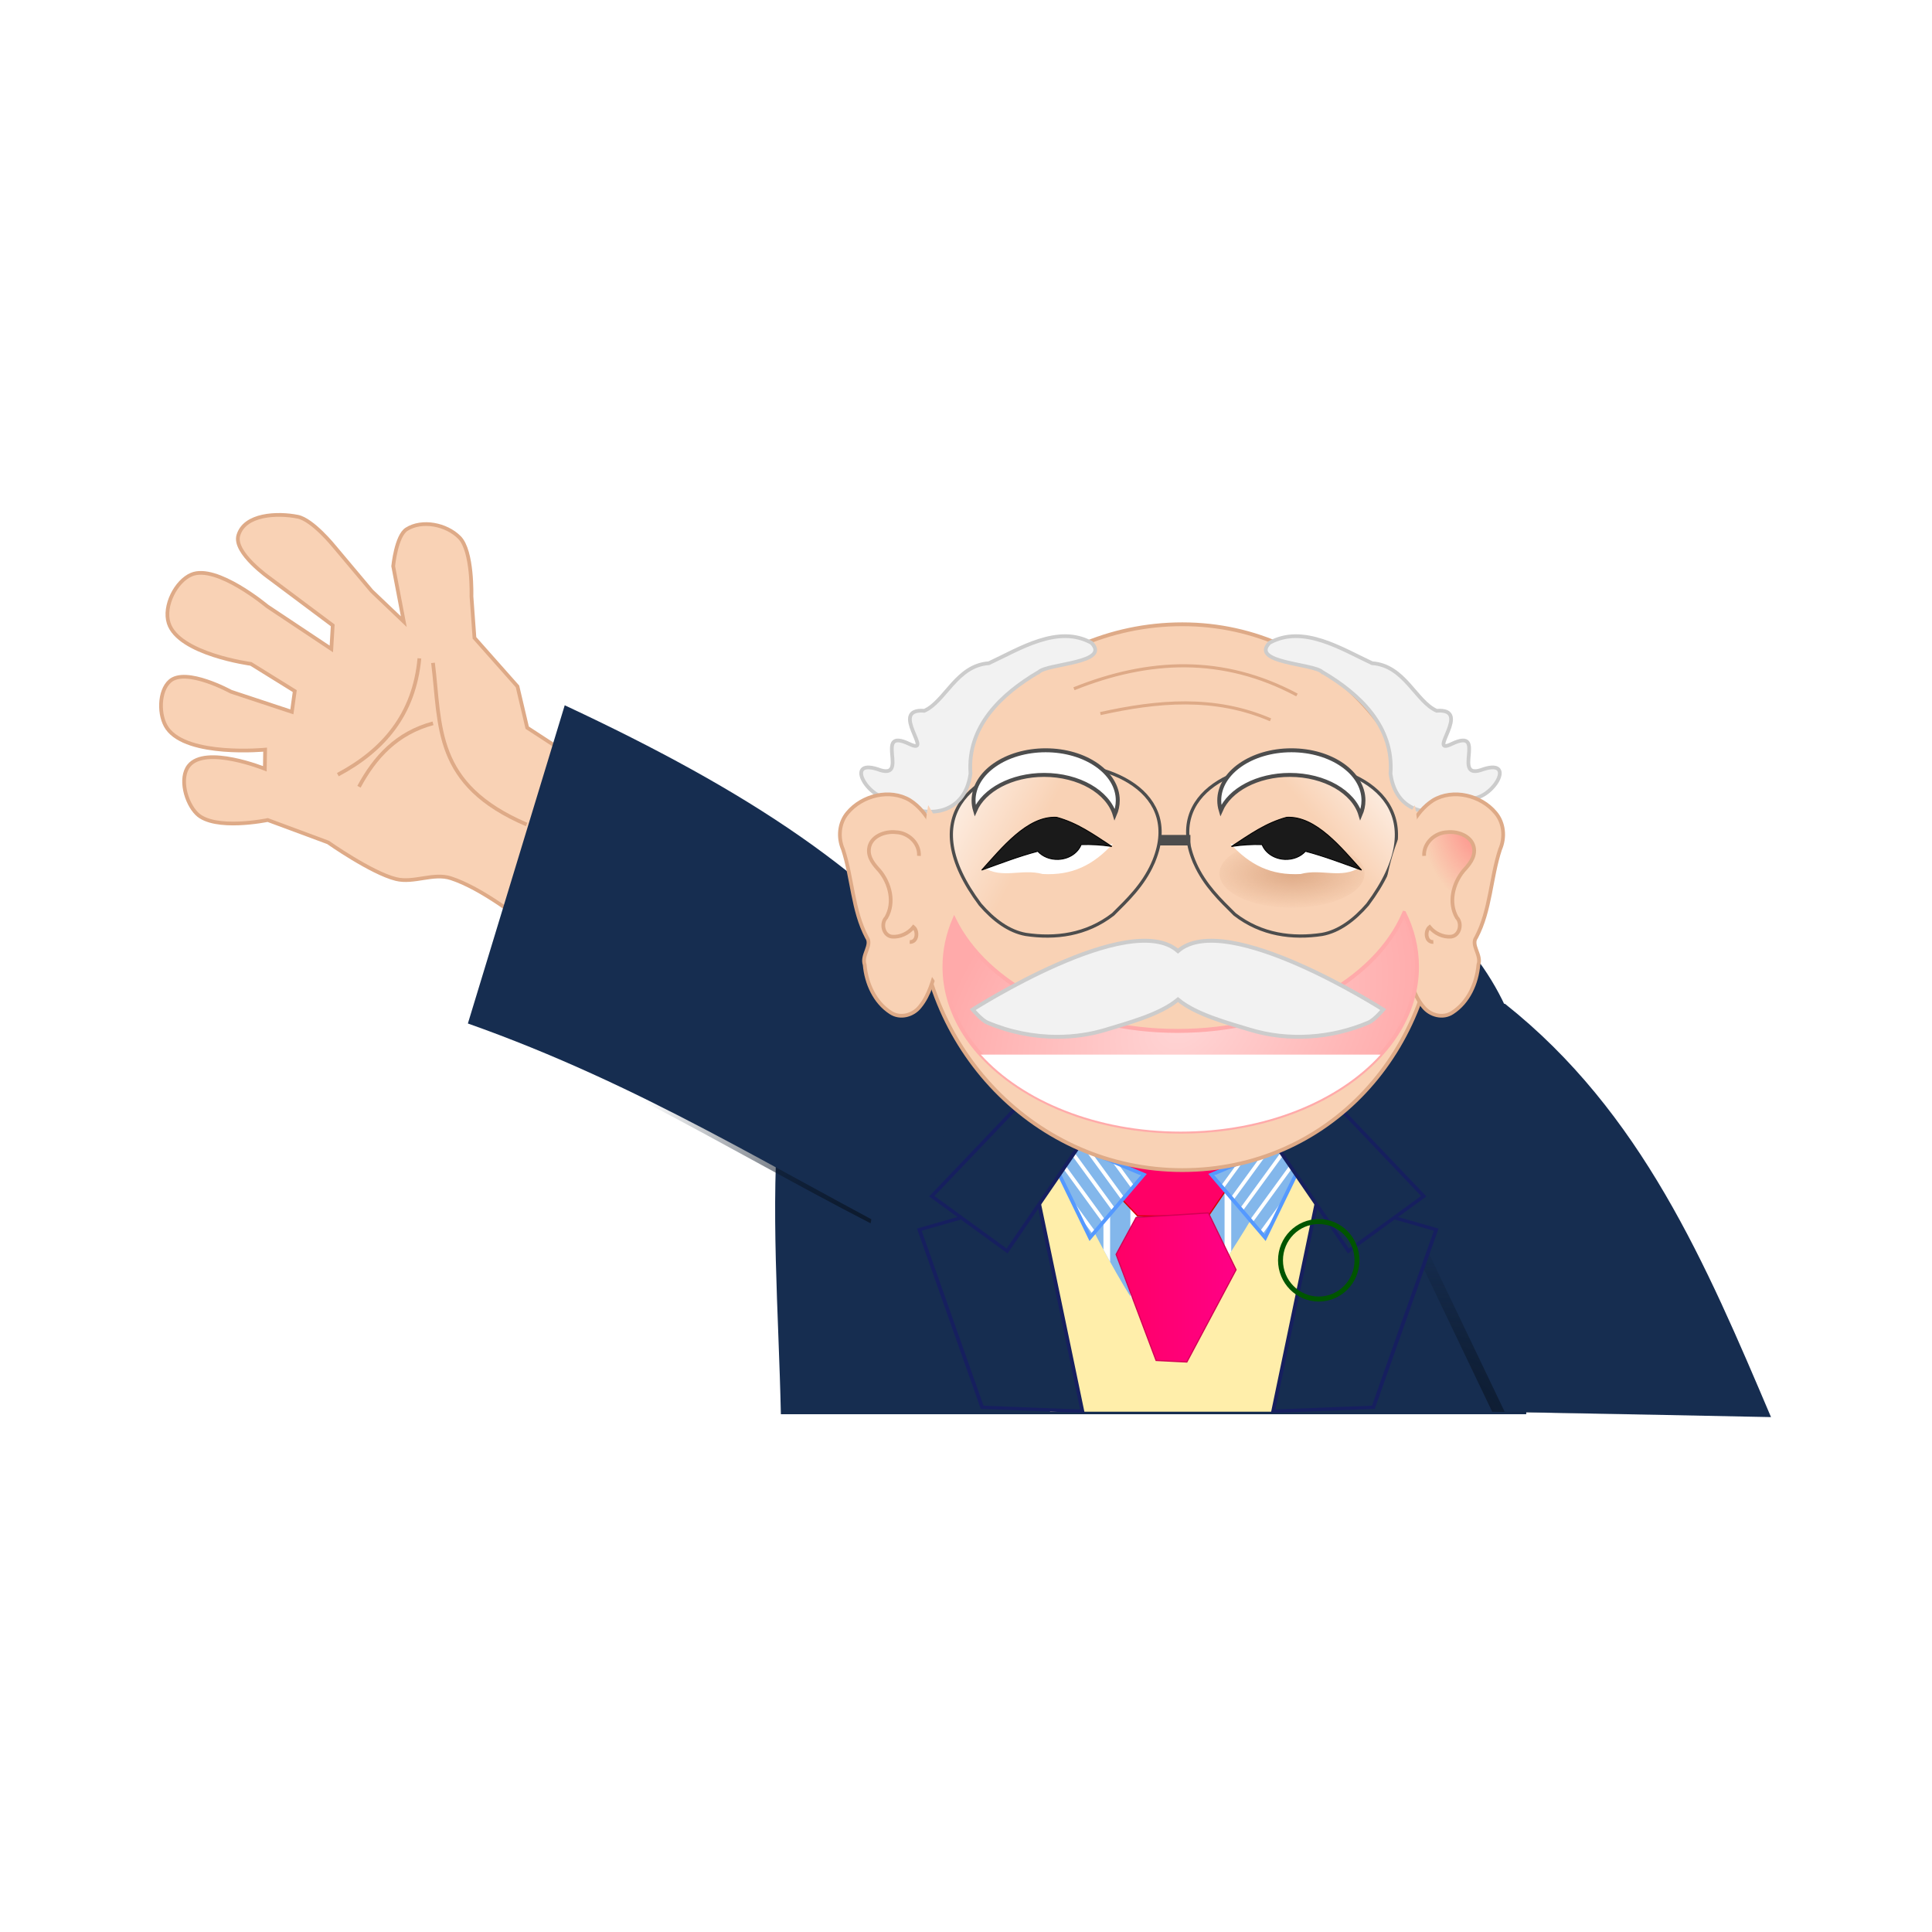 <svg:svg xmlns:dc="http://purl.org/dc/elements/1.1/" xmlns:ns1="http://sodipodi.sourceforge.net/DTD/sodipodi-0.dtd" xmlns:ns2="http://www.inkscape.org/namespaces/inkscape" xmlns:ns3="http://www.w3.org/1999/xlink" xmlns:ns5="http://creativecommons.org/ns#" xmlns:rdf="http://www.w3.org/1999/02/22-rdf-syntax-ns#" xmlns:svg="http://www.w3.org/2000/svg" height="1556.999" id="svg2" version="1.1" viewBox="21.681 -79.38 1556.999 1556.999" width="1556.999" ns1:docname="velhote.svg" ns2:version="0.48.1 r9760">
  <svg:defs id="defs6">
    <svg:linearGradient id="linearGradient4818" ns2:collect="always">
      <svg:stop id="stop4820" offset="0" style="stop-color:#deaa87" />
      <svg:stop id="stop4822" offset="1" style="stop-color:#deaa87;stop-opacity:0" />
    </svg:linearGradient>
    <svg:linearGradient id="linearGradient4605" ns2:collect="always">
      <svg:stop id="stop4607" offset="0" style="stop-color:#0b1728" />
      <svg:stop id="stop4609" offset="1" style="stop-color:#0b1728;stop-opacity:0" />
    </svg:linearGradient>
    <svg:linearGradient id="linearGradient4102">
      <svg:stop id="stop4104" offset="0" style="stop-color:#ff8080" />
      <svg:stop id="stop4106" offset="1" style="stop-color:#ff8080;stop-opacity:0" />
    </svg:linearGradient>
    <svg:clipPath clipPathUnits="userSpaceOnUse" id="clipPath4346-2">
      <svg:path d="m-6893.4-2107c-18.863 25.694 567.19 581.08 701.42 577.71 355.58-185.85 535.39-371.7 806.63-557.56z" id="path4348-6" style="stroke:#000000;stroke-width:2.921px;fill:#ffffff" ns1:nodetypes="cccc" ns2:connector-curvature="0" />
    </svg:clipPath>
    <svg:clipPath clipPathUnits="userSpaceOnUse" id="clipPath4522">
      <svg:path d="m3.194 915.64 35.665 8.52-9.348-52.1z" id="path4524" style="stroke:#000000;stroke-width:.549px;fill:none" ns2:connector-curvature="0" />
    </svg:clipPath>
    <svg:radialGradient cx="-.756" cy="970.18" gradientTransform="matrix(.528 -1.08 .97 .474 -987.86 449.86)" gradientUnits="userSpaceOnUse" id="radialGradient4639" r="135.34" ns2:collect="always" ns3:href="#linearGradient4605" />
    <svg:radialGradient cx="-3809.3" cy="-1691.7" gradientTransform="matrix(-2.59 .179 -.242 -3.492 -13984 -7051.5)" gradientUnits="userSpaceOnUse" id="radialGradient4649" r="52.851" ns2:collect="always" ns3:href="#linearGradient4102" />
    <svg:linearGradient gradientTransform="translate(-556.45 1075.3)" gradientUnits="userSpaceOnUse" id="linearGradient4654" x1="1477.1" x2="1574.7" y1="-117.1" y2="-117.1" ns2:collect="always">
      <svg:stop id="stop4576" offset="0" style="stop-color:#ff0066" />
      <svg:stop id="stop4578" offset="1" style="stop-color:#ff0086" />
    </svg:linearGradient>
    <svg:radialGradient cx="-4335.2" cy="-1415.9" gradientTransform="matrix(-.356 .265 -.201 -.27 -853.54 1513.1)" gradientUnits="userSpaceOnUse" id="radialGradient4663" r="491.26" ns2:collect="always">
      <svg:stop id="stop4259" offset="0" style="stop-color:#ffd5d5" />
      <svg:stop id="stop4261" offset="1" style="stop-color:#ffaaaa" />
    </svg:radialGradient>
    <svg:linearGradient gradientTransform="matrix(.391 0 0 .391 2667.4 1297.8)" gradientUnits="userSpaceOnUse" id="linearGradient4685" x1="-3848.7" x2="-4039.2" y1="-1971.2" y2="-1812.7" ns2:collect="always">
      <svg:stop id="stop4187" offset="0" style="stop-color:#ffffff" />
      <svg:stop id="stop4189" offset="1" style="stop-color:#ffffff;stop-opacity:0" />
    </svg:linearGradient>
    <svg:linearGradient gradientTransform="matrix(.391 0 0 .391 2667.4 1297.8)" gradientUnits="userSpaceOnUse" id="linearGradient4688" x1="-4900.2" x2="-4637.4" y1="-1930" y2="-1790.6" ns2:collect="always">
      <svg:stop id="stop4203" offset="0" style="stop-color:#ffffff" />
      <svg:stop id="stop4205" offset="1" style="stop-color:#ffffff;stop-opacity:0" />
    </svg:linearGradient>
    <svg:radialGradient cx="516.21" cy="1084.9" gradientTransform="matrix(1.492 0 0 1.337 408.51 -369.24)" gradientUnits="userSpaceOnUse" id="radialGradient4723" r="122.26" ns2:collect="always" ns3:href="#linearGradient4605" />
    <svg:radialGradient cx="869.24" cy="599.73" gradientTransform="matrix(1.163 0 0 .482 -141.25 310.63)" gradientUnits="userSpaceOnUse" id="radialGradient4824" r="59.936" ns2:collect="always" ns3:href="#linearGradient4818" />
    <svg:filter id="filter4826" ns2:collect="always">
      <svg:feGaussianBlur id="feGaussianBlur4828" stdDeviation="0.429" ns2:collect="always" />
    </svg:filter>
  </svg:defs>
  <ns1:namedview bordercolor="#666666" borderopacity="1" gridtolerance="10" guidetolerance="10" id="namedview4" objecttolerance="10" pagecolor="#ffffff" showgrid="false" ns2:current-layer="svg2" ns2:cx="891.15127" ns2:cy="528.65082" ns2:pageopacity="0" ns2:pageshadow="2" ns2:window-height="1007" ns2:window-maximized="1" ns2:window-width="1920" ns2:window-x="0" ns2:window-y="24" ns2:zoom="0.64348959" />
  <svg:path d="m509.41 720.75s-76.314-76.564-124.27-92.336c-14.16-4.657-29.934 4.179-44.355 0.607-19.826-4.912-54.703-29.493-54.703-29.493l-48.649-18.055s-42.948 8.96-57.122-5.051c-8.884-8.782-14.323-28.735-6.497-38.649 13.365-16.93 61.304 2.402 61.304 2.402l0.219-15.412s-62.566 6.053-78.915-17.209c-7.08-10.074-6.87-30.105 2.198-38.048 12.962-11.353 49.198 8.543 49.198 8.543l49.089 16.249 2.31-16.736-35.332-21.91s-58.28-7.811-66.26-32.863c-4.411-13.848 5.857-33.893 18.377-39.133 20.325-8.507 60.976 25.519 60.976 25.519l51.732 34.43 1.099-19.024-50.852-38.042s-29.28-20.419-25.207-34.433c5.031-17.311 31.54-18.317 47.875-15.056 12.069 2.41 29.498 24.078 29.498 24.078l30.16 35.877 25.817 24.595-8.54-44.704s2.353-24.386 10.783-29.741c12.402-7.877 32.06-4.027 42.594 6.618 10.853 10.967 9.69 47.318 9.69 47.318l2.424 33.592 34.673 39.128 7.817 33.231 144.96 94.502z" id="path4764" style="stroke:#deaa87;stroke-width:3;fill:#f9d2b5" ns1:nodetypes="caaccaaccaaccccaaccccaaccccaacccccc" ns2:connector-curvature="0" />
  <svg:g id="g4787" transform="translate(17.588 22.508)">
    <svg:path d="m353.05 432.33c6.361 51.131 0.104 97.956 75.48 130.26" id="path4781" style="stroke:#deaa87;stroke-width:3;fill:#f9d2b5" ns1:nodetypes="cc" ns2:connector-curvature="0" />
    <svg:path d="m293.4 532.16c12.903-24.025 30.582-43.275 59.654-51.132" id="path4783" style="stroke:#deaa87;stroke-width:3;fill:#f9d2b5" ns1:nodetypes="cc" ns2:connector-curvature="0" />
    <svg:path d="m342.09 428.68c-4.206 45.413-29.129 74.253-65.741 93.741" id="path4785" style="stroke:#deaa87;stroke-width:3;fill:#f9d2b5" ns1:nodetypes="cc" ns2:connector-curvature="0" />
  </svg:g>
  <svg:path d="m947.02 577.3c-164.17 0-297.28 105.37-297.28 235.34-7.432 80.976-0.528 165.31 1.25 247.72h3.375 0.625 3.375 585.91 3.375 0.625 3.375c1.778-82.413 8.682-166.74 1.25-247.72 0-129.97-133.11-235.34-297.28-235.34-0.521 0-1.042 0.022-1.562 0.031-1.009-0.009-2.02-0.031-3.031-0.031-0.219 0-0.438-0.004-0.656 0-0.45 0-0.894 0.028-1.344 0.031-0.146 0-0.292 0.004-0.437 0-0.521-0.009-1.041-0.031-1.562-0.031z" id="rect4277" style="fill:#162d50" ns2:connector-curvature="0" />
  <svg:g id="g4635" transform="matrix(1.492 0 0 1.492 783.64 -414.92)">
    <svg:path d="m-15.51 748.67c-50.199-63.88-119.54-109.09-218.38-155.28l-52.311 171.88c94.015 33.225 165.75 79.179 245.78 120.4z" id="path4625" style="fill:url(#radialGradient4639)" ns1:nodetypes="ccccc" ns2:connector-curvature="0" />
    <svg:path d="m12.722 761.12c-50.2-63.87-119.54-109.08-218.38-155.27l-52.311 171.88c94.015 33.225 165.75 79.179 245.78 120.4z" id="path4591" style="fill:#162d50" ns1:nodetypes="ccccc" ns2:connector-curvature="0" />
  </svg:g>
  <svg:path d="m1235.6 735.73c117.73 92.036 156.5 210.84 203.28 326.92l-214.63-4.282-150.11-313.65z" id="path4595" style="fill:url(#radialGradient4723)" ns1:nodetypes="ccccc" ns2:connector-curvature="0" />
  <svg:path d="m1234.5 729.54c110.2 87.374 162.24 210.29 214.43 333.12l-214.63-4.282-150.11-313.65z" id="path4593" style="fill:#162d50" ns1:nodetypes="ccccc" ns2:connector-curvature="0" />
  <svg:g id="g4363" transform="matrix(.391 0 0 .28 3311.9 1303)">
    <svg:path d="m-5976.1-2108.7-170.96 3.918c-16.882 1.752-33.543 3.943-50.058 6.557-108.35 392.35-130.88 799.65-53.336 1224.3h486.98c88.652-396.92 77.457-798.16-11.915-1202.8-63.503-17.474-130.82-28.461-200.71-31.986z" id="path4298" style="fill:#ffeeaa" ns2:connector-curvature="0" />
    <svg:path d="m807.56-491.77c0 4.954 27.249 381.49 27.249 381.49l9.909-2.477 14.863-18.579 21.056-365.38-50.782 3.716z" id="path4350" style="fill:#ffffff" transform="matrix(2.559 0 0 2.559 -8154.3 -835.73)" ns2:connector-curvature="0" />
    <svg:g clip-path="url(#clipPath4346-2)" id="g4338" transform="matrix(.542 0 0 1.796 -2650.9 1663.4)">
      <svg:g id="g4328" transform="translate(-4459.3 -1572)">
        <svg:rect height="248.96" id="rect4311" style="fill:#83b7eb" transform="matrix(2.559 0 0 2.559 -8154.3 -835.73)" width="289.83" x="2233.2" y="97.799" />
        <svg:path d="m2253.1 97.812v248.94h9.906v-248.94h-9.906zm40 0v248.94h9.906v-248.94h-9.906zm40 0v248.94h9.906v-248.94h-9.906zm40 0v248.94h9.906v-248.94h-9.906zm40 0v248.94h9.906v-248.94h-9.906zm40 0v248.94h9.906v-248.94h-9.906zm40 0v248.94h9.906v-248.94h-9.906z" id="rect4313" style="fill:#ffffff" transform="matrix(2.559 0 0 2.559 -8154.3 -835.73)" ns2:connector-curvature="0" />
      </svg:g>
      <svg:g id="g4332" transform="translate(-3691.6 -1572)">
        <svg:rect height="248.96" id="rect4334" style="fill:#83b7eb" transform="matrix(2.559 0 0 2.559 -8154.3 -835.73)" width="289.83" x="2233.2" y="97.799" />
        <svg:path d="m2253.1 97.812v248.94h9.906v-248.94h-9.906zm40 0v248.94h9.906v-248.94h-9.906zm40 0v248.94h9.906v-248.94h-9.906zm40 0v248.94h9.906v-248.94h-9.906zm40 0v248.94h9.906v-248.94h-9.906zm40 0v248.94h9.906v-248.94h-9.906zm40 0v248.94h9.906v-248.94h-9.906z" id="path4336" style="fill:#ffffff" transform="matrix(2.559 0 0 2.559 -8154.3 -835.73)" ns2:connector-curvature="0" />
      </svg:g>
    </svg:g>
  </svg:g>
  <svg:path d="m933.57 844.84-18.579 30.965 23.533 24.772h56.975l18.579-27.249-14.863-28.488z" id="path4461" style="stroke:#d40000;stroke-width:1px;fill:#ff0066" ns1:nodetypes="ccccccc" ns2:connector-curvature="0" />
  <svg:g id="g4554" transform="matrix(1.492 0 0 1.492 408.51 -515.93)">
    <svg:g id="g4526" transform="translate(459.89 4.022)">
      <svg:g clip-path="url(#clipPath4522)" id="g4508" transform="matrix(-.987 .719 .719 .987 -756.42 17.378)">
        <svg:g id="g4475" transform="matrix(.064 0 0 .092 136.12 924.17)">
          <svg:rect height="248.96" id="rect4477" style="fill:#83b7eb" transform="matrix(2.559 0 0 2.559 -8154.3 -835.73)" width="289.83" x="2233.2" y="97.799" />
          <svg:path d="m2253.1 97.812v248.94h9.906v-248.94h-9.906zm40 0v248.94h9.906v-248.94h-9.906zm40 0v248.94h9.906v-248.94h-9.906zm40 0v248.94h9.906v-248.94h-9.906zm40 0v248.94h9.906v-248.94h-9.906zm40 0v248.94h9.906v-248.94h-9.906zm40 0v248.94h9.906v-248.94h-9.906z" id="path4479" style="fill:#ffffff" transform="matrix(2.559 0 0 2.559 -8154.3 -835.73)" ns2:connector-curvature="0" />
        </svg:g>
        <svg:g id="g4502" transform="matrix(.064 0 0 .092 175.01 924.17)">
          <svg:rect height="248.96" id="rect4504" style="fill:#83b7eb" transform="matrix(2.559 0 0 2.559 -8154.3 -835.73)" width="289.83" x="2233.2" y="97.799" />
          <svg:path d="m2253.1 97.812v248.94h9.906v-248.94h-9.906zm40 0v248.94h9.906v-248.94h-9.906zm40 0v248.94h9.906v-248.94h-9.906zm40 0v248.94h9.906v-248.94h-9.906zm40 0v248.94h9.906v-248.94h-9.906zm40 0v248.94h9.906v-248.94h-9.906zm40 0v248.94h9.906v-248.94h-9.906z" id="path4506" style="fill:#ffffff" transform="matrix(2.559 0 0 2.559 -8154.3 -835.73)" ns2:connector-curvature="0" />
        </svg:g>
      </svg:g>
      <svg:path d="m-101.37 923.04-29.062 34.044-28.231-58.123z" id="path4520" style="stroke:#5599ff;stroke-width:2.011;fill:none" ns2:connector-curvature="0" />
    </svg:g>
    <svg:g id="g4536" transform="matrix(-1 0 0 1 293.7 4.022)">
      <svg:g clip-path="url(#clipPath4522)" id="g4538" transform="matrix(-.987 .719 .719 .987 -756.42 17.378)">
        <svg:g id="g4540" transform="matrix(.064 0 0 .092 136.12 924.17)">
          <svg:rect height="248.96" id="rect4542" style="fill:#83b7eb" transform="matrix(2.559 0 0 2.559 -8154.3 -835.73)" width="289.83" x="2233.2" y="97.799" />
          <svg:path d="m2253.1 97.812v248.94h9.906v-248.94h-9.906zm40 0v248.94h9.906v-248.94h-9.906zm40 0v248.94h9.906v-248.94h-9.906zm40 0v248.94h9.906v-248.94h-9.906zm40 0v248.94h9.906v-248.94h-9.906zm40 0v248.94h9.906v-248.94h-9.906zm40 0v248.94h9.906v-248.94h-9.906z" id="path4544" style="fill:#ffffff" transform="matrix(2.559 0 0 2.559 -8154.3 -835.73)" ns2:connector-curvature="0" />
        </svg:g>
        <svg:g id="g4546" transform="matrix(.064 0 0 .092 175.01 924.17)">
          <svg:rect height="248.96" id="rect4548" style="fill:#83b7eb" transform="matrix(2.559 0 0 2.559 -8154.3 -835.73)" width="289.83" x="2233.2" y="97.799" />
          <svg:path d="m2253.1 97.812v248.94h9.906v-248.94h-9.906zm40 0v248.94h9.906v-248.94h-9.906zm40 0v248.94h9.906v-248.94h-9.906zm40 0v248.94h9.906v-248.94h-9.906zm40 0v248.94h9.906v-248.94h-9.906zm40 0v248.94h9.906v-248.94h-9.906zm40 0v248.94h9.906v-248.94h-9.906z" id="path4550" style="fill:#ffffff" transform="matrix(2.559 0 0 2.559 -8154.3 -835.73)" ns2:connector-curvature="0" />
        </svg:g>
      </svg:g>
      <svg:path d="m-101.37 923.04-29.062 34.044-28.231-58.123z" id="path4552" style="stroke:#5599ff;stroke-width:2.011;fill:none" ns2:connector-curvature="0" />
    </svg:g>
  </svg:g>
  <svg:g id="g4645" transform="matrix(1 0 0 .891 -555.02 1071.2)">
    <svg:path d="m1638.9-209.63 95.24 30.498-50.634 160.7-80.773 3.519z" id="path4641" style="stroke:#161f5f;stroke-width:3;fill:#162d50" ns2:connector-curvature="0" />
    <svg:path d="m1663.4-159.83 60.691-49.544-84.224-99.087-48.305 30.965z" id="path4643" style="stroke:#161f5f;stroke-width:3;fill:#162d50" ns2:connector-curvature="0" />
  </svg:g>
  <svg:g id="g4729" transform="matrix(-1 0 0 .891 2496.7 1071.2)">
    <svg:path d="m1638.9-209.63 95.24 30.498-50.634 160.7-80.773 3.519z" id="path4731" style="stroke:#161f5f;stroke-width:3;fill:#162d50" ns2:connector-curvature="0" />
    <svg:path d="m1663.4-159.83 60.691-49.544-84.224-99.087-48.305 30.965z" id="path4733" style="stroke:#161f5f;stroke-width:3;fill:#162d50" ns2:connector-curvature="0" />
  </svg:g>
  <svg:path d="m1180.1 646.22c0 121.47-87.948 217.38-205.61 217.38s-213.04-98.471-213.04-219.94 95.38-219.94 213.04-219.94 205.61 101.03 205.61 222.5z" id="path4047" style="stroke:#deaa87;stroke-width:3.048;fill:#f9d2b5" ns1:nodetypes="sssss" ns2:connector-curvature="0" />
  <svg:path d="m950.66 616.6c-7.981 17.667-20.327 29.31-31.951 40.873-21.516 16.678-46.601 19.772-70.364 16.194-13.544-2.407-26.047-11.68-36.737-24.111-106.38-142.24 189.95-148.07 139.05-32.956z" id="path4057" style="stroke:#4d4d4d;stroke-width:2.595;fill:url(#linearGradient4688)" ns1:nodetypes="ccccc" ns2:connector-curvature="0" />
  <svg:path d="m984.77 616.6c7.981 17.667 20.327 29.31 31.951 40.873 21.516 16.678 46.601 19.772 70.364 16.194 13.544-2.407 26.047-11.68 36.737-24.111 106.38-142.24-189.95-148.07-139.05-32.956z" id="path4059" style="stroke:#4d4d4d;stroke-width:2.595;fill:url(#linearGradient4685)" ns1:nodetypes="ccccc" ns2:connector-curvature="0" />
  <svg:path d="m956.49 597.73h24.537" id="path4061" style="stroke:#4d4d4d;stroke-width:8.465;fill:none" ns2:connector-curvature="0" />
  <svg:path d="m1087.2 462.12c30.43 17.827 57.93 44.085 55.094 81.97 4.669 35.014 38.83 37.768 62.647 19.869 18.209 3.228 39.848-32.122 12.423-23.522-27.335 10.741 4.065-34.493-25.715-20.3-21.039 10.072 17.282-28.984-12.176-26.706-16.877-7.46-25.797-36.497-51.982-38.321-24.61-11.443-55.646-31.439-82.739-16.407-15.748 16.31 35.103 16.596 42.448 23.418z" id="path4140" style="stroke:#cccccc;stroke-width:3;fill:#f2f2f2" ns2:connector-curvature="0" />
  <svg:path d="m858.89 462.12c-30.43 17.827-57.93 44.085-55.094 81.97-4.67 35.014-38.83 37.768-62.647 19.869-18.209 3.228-39.848-32.122-12.423-23.522 27.335 10.741-4.065-34.493 25.715-20.3 21.039 10.072-17.282-28.984 12.176-26.706 16.877-7.46 25.797-36.497 51.982-38.321 24.61-11.443 55.646-31.439 82.739-16.407 15.748 16.31-35.103 16.596-42.448 23.418z" id="path4148" style="stroke:#cccccc;stroke-width:3;fill:#f2f2f2" ns2:connector-curvature="0" />
  <svg:g id="g4122" transform="matrix(.391 0 0 .391 2667.4 1297.8)">
    <svg:g id="g4110" transform="translate(6.339 -6.339)">
      <svg:path d="m-3888.3-1755c13.735-41.428 30.894-86.825 69.346-111.43 41.314-24.517 98.626-10.095 128.54 25.936 17.65 20.75 20.045 51.009 9.305 75.542-19.48 59.462-19.569 124.89-49.086 181.03-11.938 16.263 11.624 36.37 4.427 56.649-3.193 37.84-20.664 77.083-53.306 98.22-19.679 13.273-46.528 5.936-60.508-12.078-19.846-24.076-27.278-55.507-35.835-84.869-15.869-64.74-25.805-132.11-19.095-198.79 1.27-10.208 3.132-20.378 6.213-30.207z" id="path4063" style="stroke:#deaa87;stroke-width:7.676;fill:#f9d2b5" ns2:connector-curvature="0" />
      <svg:path d="m-3837.6-1751.8c-1.525-26.321 21.978-47.806 47.358-48.754 22.847-2.609 53.014 8.496 55.657 34.46 1.91 18.352-10.59 32.653-22.043 45.204-21.52 26.367-31.251 65.302-13.583 96.209 11.663 11.925 6.252 37.014-11.566 39.354-16.74 1.528-34.084-6.757-44.528-19.719-9.877 8.199-8.244 31.495 7.721 30.731" id="path4073" style="stroke:#deaa87;stroke-width:7.676;fill:url(#radialGradient4649)" ns2:connector-curvature="0" />
    </svg:g>
    <svg:path d="m-3850.3-1862.7s15.847 96.505 15.847 142.09c0 45.582-22.186 209.68-22.186 209.68l-50.422 72.931c-15.964-151.78-25.364-289.21 56.76-424.69z" id="path4120" style="fill:#f9d2b5" ns1:nodetypes="csccc" ns2:connector-curvature="0" />
  </svg:g>
  <svg:g id="g4128" transform="matrix(-.391 0 0 .391 -735.76 1297.8)">
    <svg:g id="g4130" transform="translate(6.339 -6.339)">
      <svg:path d="m-3888.3-1755c13.735-41.428 30.894-86.825 69.346-111.43 41.314-24.517 98.626-10.095 128.54 25.936 17.65 20.75 20.045 51.009 9.305 75.542-19.48 59.462-19.569 124.89-49.086 181.03-11.938 16.263 11.624 36.37 4.427 56.649-3.193 37.84-20.664 77.083-53.306 98.22-19.679 13.273-46.528 5.936-60.508-12.078-19.846-24.076-27.278-55.507-35.835-84.869-15.869-64.74-25.805-132.11-19.095-198.79 1.27-10.208 3.132-20.378 6.213-30.207z" id="path4132" style="stroke:#deaa87;stroke-width:7.676;fill:#f9d2b5" ns2:connector-curvature="0" />
      <svg:path d="m-3837.6-1751.8c-1.525-26.321 21.978-47.806 47.358-48.754 22.847-2.609 53.014 8.496 55.657 34.46 1.91 18.352-10.59 32.653-22.043 45.204-21.52 26.367-31.251 65.302-13.583 96.209 11.663 11.925 6.252 37.014-11.566 39.354-16.74 1.528-34.084-6.757-44.528-19.719-9.877 8.199-8.244 31.495 7.721 30.731" id="path4134" style="stroke:#deaa87;stroke-width:7.676;fill:url(#radialGradient4649)" ns2:connector-curvature="0" />
    </svg:g>
    <svg:path d="m-3850.3-1862.7s15.847 96.505 15.847 142.09c0 45.582-22.186 209.68-22.186 209.68l-50.422 72.931c-15.964-151.78-25.364-289.21 56.76-424.69z" id="path4136" style="fill:#f9d2b5" ns1:nodetypes="csccc" ns2:connector-curvature="0" />
  </svg:g>
  <svg:path d="m927.67 599.73a58.436 27.392 0 1 1 -116.87 0 58.436 27.392 0 1 1 116.87 0z" id="path4830" style="filter:url(#filter4826);fill:url(#radialGradient4824)" transform="translate(193.67 24.943)" ns1:cx="869.23773" ns1:cy="599.72791" ns1:rx="58.43615" ns1:ry="27.391945" ns1:type="arc" />
  <svg:g id="g4173" transform="matrix(.35 .016 -.016 .35 3018.1 1310.3)">
    <svg:path d="m-5644.2-1700c47.554-15.346 94.365 8.247 136.54-22.218-24.379 4.958-25.555-21.297-48.183-21.008-8.072-18.447-35.322-41.094-59.835-41.094-19.401 0-64.997-7.635-75.303 4.944-44.699-9.595-74.877 29.815-118.22 16.616 47.656 47.762 97.728 69.574 165 62.759z" id="path4171" style="fill:#ffffff" ns1:nodetypes="cccsccc" ns2:connector-curvature="0" />
    <svg:path d="m-5682.2-1828.9c-47.554 15.346-81.688 42.463-123.86 72.927 24.379-4.958 47.74-7.228 70.368-7.517 8.072 18.447 28.983 31.586 53.496 31.586 19.401 0 36.472-8.212 46.779-20.791 44.699 9.595 87.554 24.064 130.9 37.263-47.656-47.762-110.41-120.28-177.68-113.47z" id="path4150" style="stroke:#000000;stroke-width:2.046px;fill:#1a1a1a" ns1:nodetypes="cccsccc" ns2:connector-curvature="0" />
  </svg:g>
  <svg:path d="m927.67 599.73a58.436 27.392 0 1 1 -116.87 0 58.436 27.392 0 1 1 116.87 0z" id="path4816" style="filter:url(#filter4826);fill:url(#radialGradient4824)" transform="translate(-4.325 24.943)" ns1:cx="869.23773" ns1:cy="599.72791" ns1:rx="58.43615" ns1:ry="27.391945" ns1:type="arc" />
  <svg:g id="g4209" transform="matrix(-.35 .016 .016 .35 -1086.3 1310.3)">
    <svg:path d="m-5644.2-1700c47.554-15.346 94.365 8.247 136.54-22.218-24.379 4.958-25.555-21.297-48.183-21.008-8.072-18.447-35.322-41.094-59.835-41.094-19.401 0-64.997-7.635-75.303 4.944-44.699-9.595-74.877 29.815-118.22 16.616 47.656 47.762 97.728 69.574 165 62.759z" id="path4211" style="fill:#ffffff" ns1:nodetypes="cccsccc" ns2:connector-curvature="0" />
    <svg:path d="m-5682.2-1828.9c-47.554 15.346-81.688 42.463-123.86 72.927 24.379-4.958 47.74-7.228 70.368-7.517 8.072 18.447 28.983 31.586 53.496 31.586 19.401 0 36.472-8.212 46.779-20.791 44.699 9.595 87.554 24.064 130.9 37.263-47.656-47.762-110.41-120.28-177.68-113.47z" id="path4213" style="stroke:#000000;stroke-width:2.046px;fill:#1a1a1a" ns1:nodetypes="cccsccc" ns2:connector-curvature="0" />
  </svg:g>
  <svg:path d="m1153.3 656.39c-23.362 54.961-96.267 95.044-182.56 95.044-83.445 0-154.32-37.509-180.03-89.677-5.112 12.016-7.875 24.744-7.875 37.919 0 73.42 85.258 132.93 190.41 132.93s190.38-59.508 190.38-132.93c0-15.149-3.629-29.721-10.312-43.285z" id="path4215" style="stroke:#ffaaaa;stroke-width:3.189;fill:url(#radialGradient4663)" ns2:connector-curvature="0" />
  <svg:path d="m1062.4 525.27c-32.098 0-58.125 18.102-58.125 40.406 0 2.821 0.426 5.561 1.219 8.219 7.176-16.646 29.365-28.781 55.656-28.781 28.052 0 51.45 13.787 56.906 32.156 1.585-3.676 2.438-7.559 2.438-11.594 0-22.304-25.996-40.406-58.094-40.406z" id="path4220" style="stroke:#4d4d4d;stroke-width:3.181;fill:#ffffff" ns2:connector-curvature="0" />
  <svg:path d="m864.4 525.27c-32.098 0-58.125 18.102-58.125 40.406 0 2.821 0.426 5.561 1.219 8.219 7.176-16.646 29.365-28.781 55.656-28.781 28.052 0 51.45 13.787 56.906 32.156 1.585-3.676 2.438-7.559 2.438-11.594 0-22.304-25.996-40.406-58.094-40.406z" id="path4225" style="stroke:#4d4d4d;stroke-width:3.181;fill:#ffffff" ns2:connector-curvature="0" />
  <svg:path d="m874.04 756.19c-19.421 0.043-38.965-3.905-56.844-11.58-4.555-1.955-11.599-10.358-11.599-10.358s126.67-81.143 165.4-47.185c38.738-33.947 165.4 47.185 165.4 47.185s-7.075 8.402-11.63 10.358c-30.111 12.926-64.951 15.308-95.954 5.79-16.413-5.039-43.344-12.051-57.815-24.24-14.466 12.199-41.425 19.198-57.846 24.24-12.595 3.867-25.822 5.761-39.11 5.79z" id="path4227" style="stroke:#cccccc;stroke-width:3.172;fill:#f2f2f2" ns2:connector-curvature="0" />
  <svg:path d="m812.11 770.54c33.728 37.288 93.262 62.062 161.09 62.062 67.829 0 127.37-24.777 161.09-62.062h-322.19z" id="path4244" style="fill:#ffffff" ns2:connector-curvature="0" />
  <svg:path d="m887.18 475.7c60.187-24.171 120.24-26.881 179.73 5.022" id="path4265" style="stroke:#deaa87;stroke-width:2.5;fill:none" ns1:nodetypes="cc" ns2:connector-curvature="0" />
  <svg:path d="m908.48 495.7c45.92-10.167 91.736-14.482 137.13 5.022" id="path4267" style="stroke:#deaa87;stroke-width:2.5;fill:none" ns1:nodetypes="cc" ns2:connector-curvature="0" />
  <svg:path d="m937.29 901.81-16.102 29.726 32.203 85.463 24.772 1.239 39.635-74.315-22.295-45.828z" id="path4463" style="stroke:#d40055;stroke-width:1px;fill:url(#linearGradient4654)" ns2:connector-curvature="0" />
  <svg:g id="g4756" transform="translate(378.68 1237.5)">
    <svg:path d="m2048.6-521.5c0 45.148-36.599 81.747-81.747 81.747s-81.747-36.599-81.747-81.747 36.599-81.747 81.747-81.747 81.747 36.599 81.747 81.747z" id="path4754" style="stroke:#005500;stroke-width:10.537;fill:none" transform="matrix(.377 0 0 .382 -35.728 -101.99)" ns1:cx="1966.8788" ns1:cy="-521.49512" ns1:rx="81.746849" ns1:ry="81.746849" ns1:type="arc" />
  </svg:g>
</svg:svg>